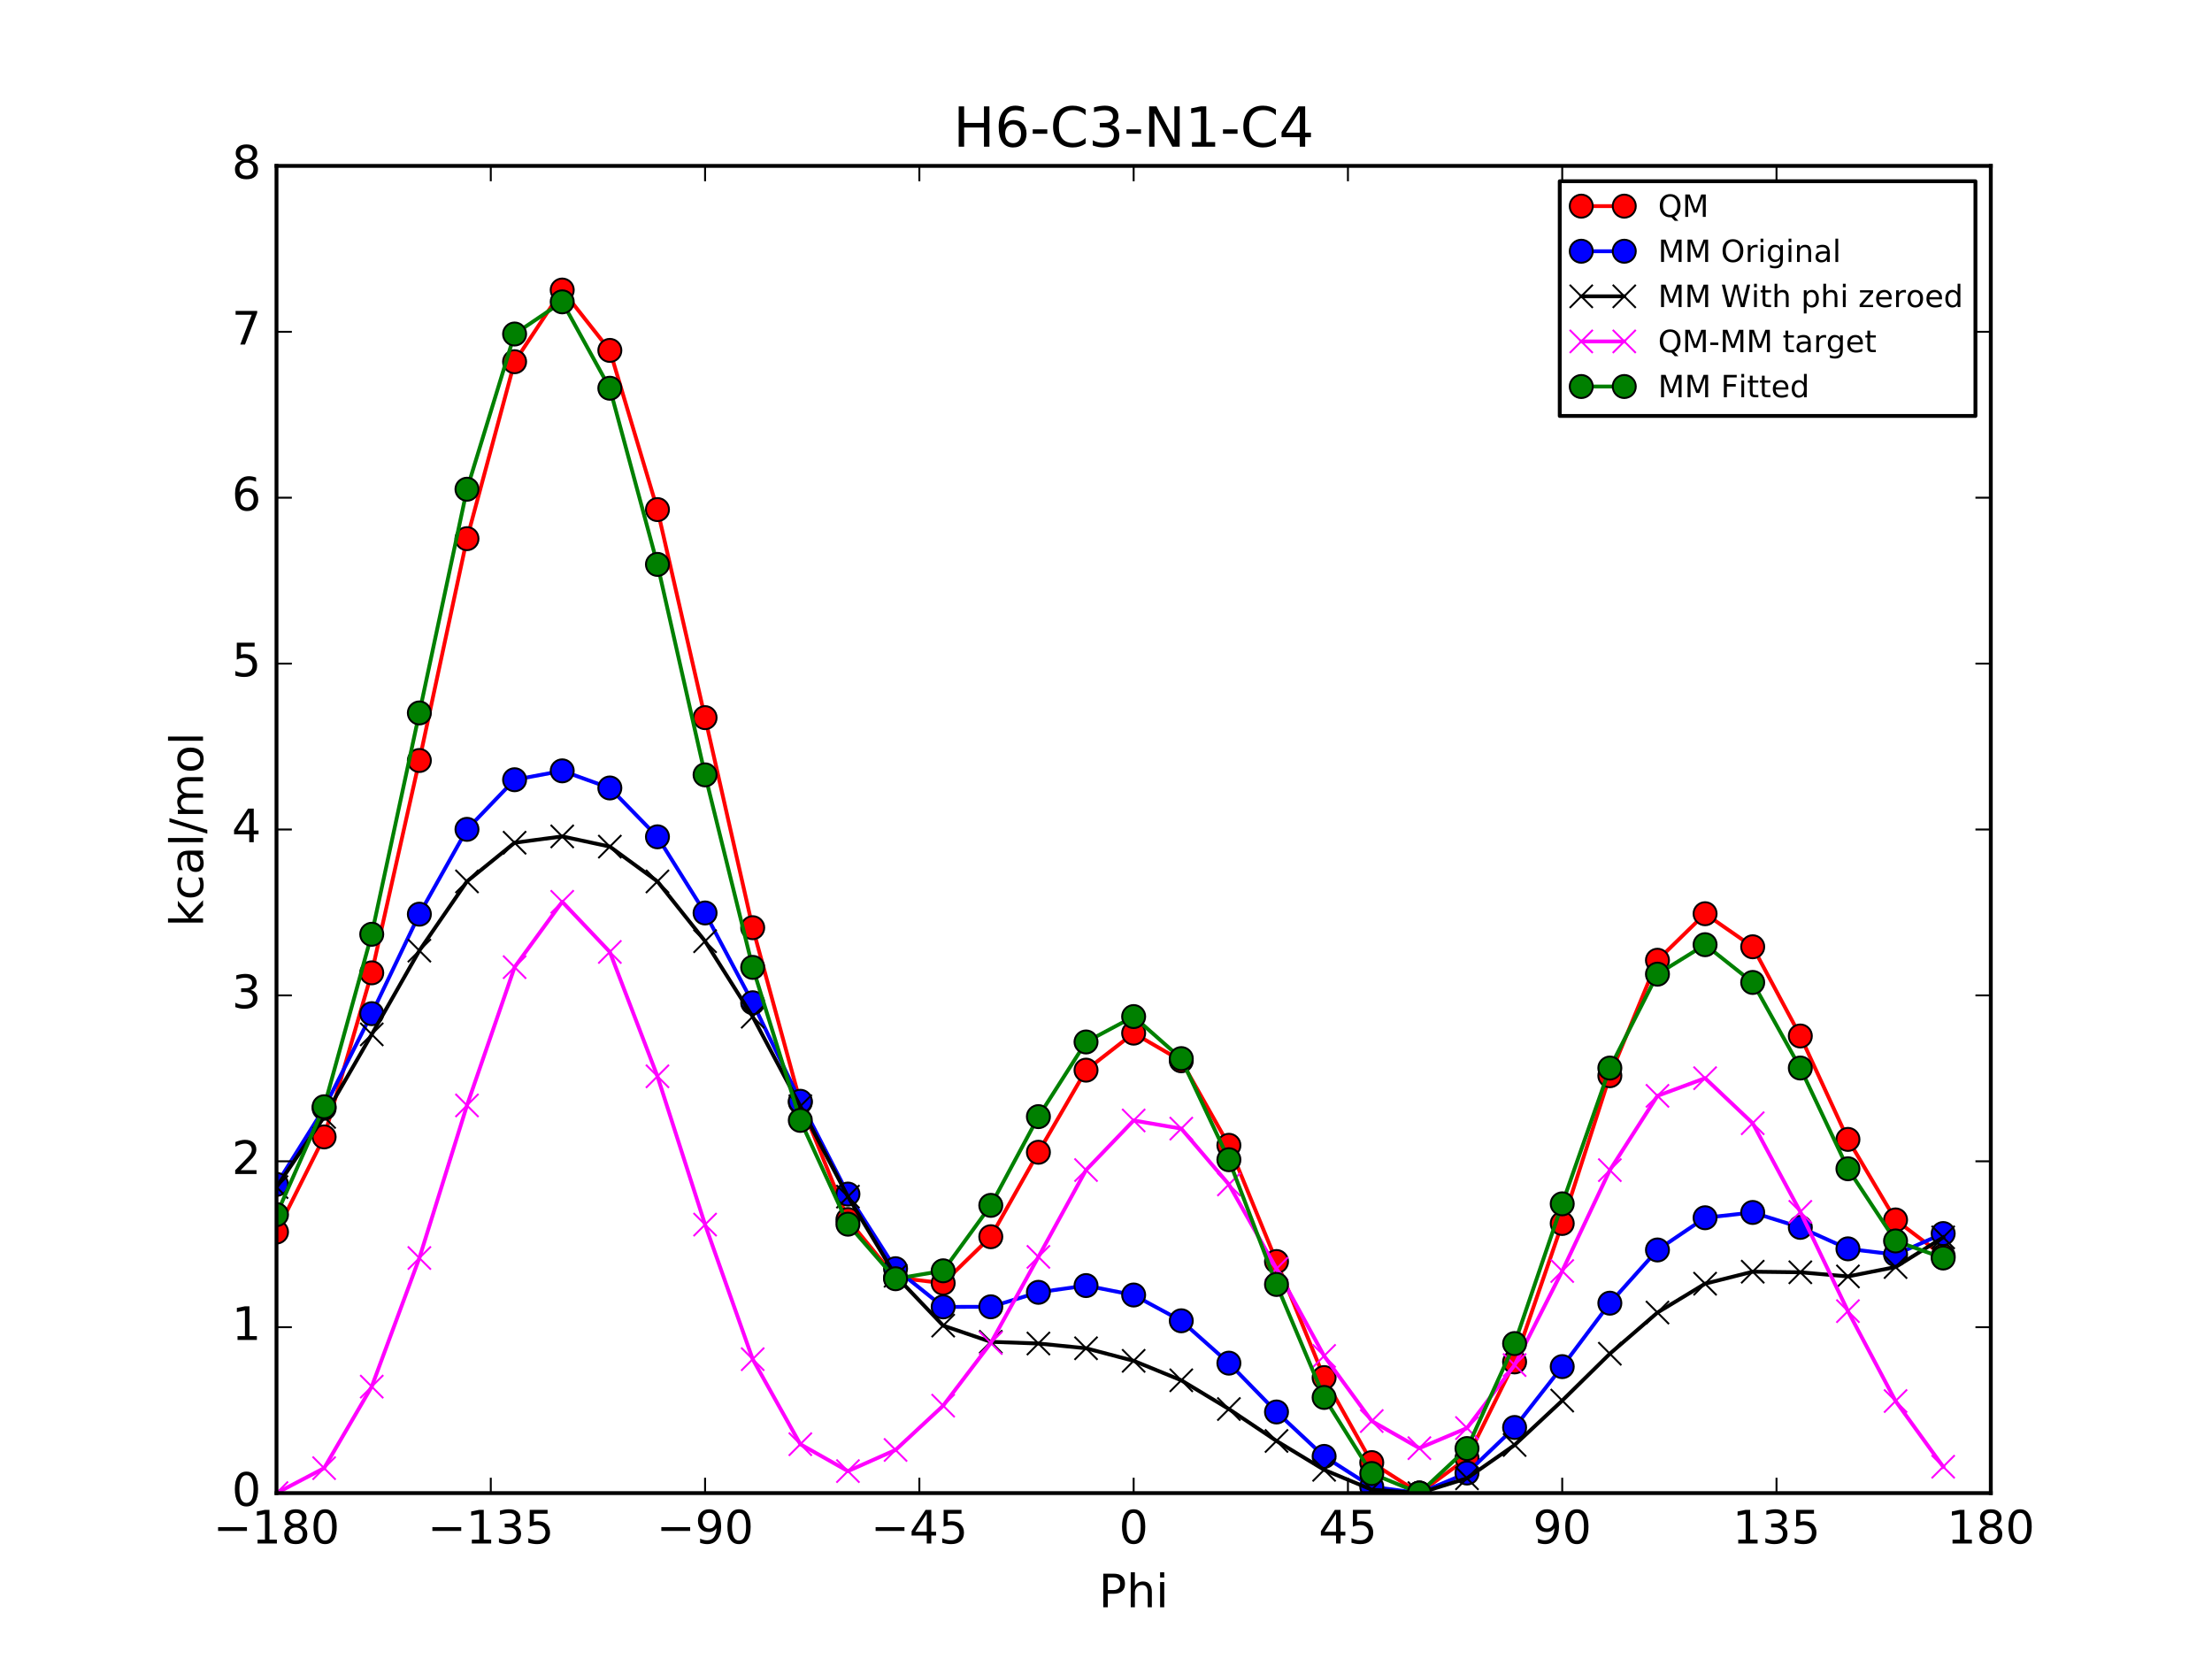 <?xml version="1.0" encoding="utf-8" standalone="no"?>
<!DOCTYPE svg PUBLIC "-//W3C//DTD SVG 1.1//EN"
  "http://www.w3.org/Graphics/SVG/1.1/DTD/svg11.dtd">
<!-- Created with matplotlib (http://matplotlib.org/) -->
<svg height="432pt" version="1.1" viewBox="0 0 576 432" width="576pt" xmlns="http://www.w3.org/2000/svg" xmlns:xlink="http://www.w3.org/1999/xlink">
 <defs>
  <style type="text/css">
*{stroke-linecap:butt;stroke-linejoin:round;stroke-miterlimit:100000;}
  </style>
 </defs>
 <g id="figure_1">
  <g id="patch_1">
   <path d="M 0 432 
L 576 432 
L 576 0 
L 0 0 
z
" style="fill:#ffffff;"/>
  </g>
  <g id="axes_1">
   <g id="patch_2">
    <path d="M 72 388.8 
L 518.4 388.8 
L 518.4 43.2 
L 72 43.2 
z
" style="fill:#ffffff;"/>
   </g>
   <g id="line2d_1">
    <path clip-path="url(#pa7ae4a9e76)" d="M 72 320.818 
L 84.4 296.052 
L 96.8 253.324 
L 109.2 198.032 
L 121.6 140.266 
L 134 94.194 
L 146.4 75.528 
L 158.8 91.244 
L 171.2 132.696 
L 183.6 186.873 
L 196 241.571 
L 208.4 287.026 
L 220.8 317.574 
L 233.2 332.673 
L 245.6 334.121 
L 258 322.039 
L 270.4 300.044 
L 282.8 278.667 
L 295.199 269.028 
L 307.6 276.224 
L 320 298.234 
L 332.4 328.502 
L 344.8 358.72 
L 357.2 380.858 
L 369.6 388.8 
L 382 379.711 
L 394.4 354.639 
L 406.8 318.589 
L 419.2 280.115 
L 431.6 250.048 
L 444 237.933 
L 456.4 246.541 
L 468.8 269.769 
L 481.2 296.7 
L 493.6 317.666 
L 506 327.045 
" style="fill:none;stroke:#ff0000;stroke-linecap:square;"/>
    <defs>
     <path d="M 0 3 
C 0.796 3 1.559 2.684 2.121 2.121 
C 2.684 1.559 3 0.796 3 0 
C 3 -0.796 2.684 -1.559 2.121 -2.121 
C 1.559 -2.684 0.796 -3 0 -3 
C -0.796 -3 -1.559 -2.684 -2.121 -2.121 
C -2.684 -1.559 -3 -0.796 -3 0 
C -3 0.796 -2.684 1.559 -2.121 2.121 
C -1.559 2.684 -0.796 3 0 3 
z
" id="m71ee272c70" style="stroke:#000000;stroke-width:0.5;"/>
    </defs>
    <g clip-path="url(#pa7ae4a9e76)">
     <use style="fill:#ff0000;stroke:#000000;stroke-width:0.5;" x="72" xlink:href="#m71ee272c70" y="320.818"/>
     <use style="fill:#ff0000;stroke:#000000;stroke-width:0.5;" x="84.4" xlink:href="#m71ee272c70" y="296.052"/>
     <use style="fill:#ff0000;stroke:#000000;stroke-width:0.5;" x="96.8" xlink:href="#m71ee272c70" y="253.324"/>
     <use style="fill:#ff0000;stroke:#000000;stroke-width:0.5;" x="109.2" xlink:href="#m71ee272c70" y="198.032"/>
     <use style="fill:#ff0000;stroke:#000000;stroke-width:0.5;" x="121.6" xlink:href="#m71ee272c70" y="140.266"/>
     <use style="fill:#ff0000;stroke:#000000;stroke-width:0.5;" x="134" xlink:href="#m71ee272c70" y="94.194"/>
     <use style="fill:#ff0000;stroke:#000000;stroke-width:0.5;" x="146.4" xlink:href="#m71ee272c70" y="75.528"/>
     <use style="fill:#ff0000;stroke:#000000;stroke-width:0.5;" x="158.8" xlink:href="#m71ee272c70" y="91.244"/>
     <use style="fill:#ff0000;stroke:#000000;stroke-width:0.5;" x="171.2" xlink:href="#m71ee272c70" y="132.696"/>
     <use style="fill:#ff0000;stroke:#000000;stroke-width:0.5;" x="183.6" xlink:href="#m71ee272c70" y="186.873"/>
     <use style="fill:#ff0000;stroke:#000000;stroke-width:0.5;" x="196" xlink:href="#m71ee272c70" y="241.571"/>
     <use style="fill:#ff0000;stroke:#000000;stroke-width:0.5;" x="208.4" xlink:href="#m71ee272c70" y="287.026"/>
     <use style="fill:#ff0000;stroke:#000000;stroke-width:0.5;" x="220.8" xlink:href="#m71ee272c70" y="317.574"/>
     <use style="fill:#ff0000;stroke:#000000;stroke-width:0.5;" x="233.2" xlink:href="#m71ee272c70" y="332.673"/>
     <use style="fill:#ff0000;stroke:#000000;stroke-width:0.5;" x="245.6" xlink:href="#m71ee272c70" y="334.121"/>
     <use style="fill:#ff0000;stroke:#000000;stroke-width:0.5;" x="258" xlink:href="#m71ee272c70" y="322.039"/>
     <use style="fill:#ff0000;stroke:#000000;stroke-width:0.5;" x="270.4" xlink:href="#m71ee272c70" y="300.044"/>
     <use style="fill:#ff0000;stroke:#000000;stroke-width:0.5;" x="282.8" xlink:href="#m71ee272c70" y="278.667"/>
     <use style="fill:#ff0000;stroke:#000000;stroke-width:0.5;" x="295.199" xlink:href="#m71ee272c70" y="269.028"/>
     <use style="fill:#ff0000;stroke:#000000;stroke-width:0.5;" x="307.6" xlink:href="#m71ee272c70" y="276.224"/>
     <use style="fill:#ff0000;stroke:#000000;stroke-width:0.5;" x="320" xlink:href="#m71ee272c70" y="298.234"/>
     <use style="fill:#ff0000;stroke:#000000;stroke-width:0.5;" x="332.4" xlink:href="#m71ee272c70" y="328.502"/>
     <use style="fill:#ff0000;stroke:#000000;stroke-width:0.5;" x="344.8" xlink:href="#m71ee272c70" y="358.72"/>
     <use style="fill:#ff0000;stroke:#000000;stroke-width:0.5;" x="357.2" xlink:href="#m71ee272c70" y="380.858"/>
     <use style="fill:#ff0000;stroke:#000000;stroke-width:0.5;" x="369.6" xlink:href="#m71ee272c70" y="388.8"/>
     <use style="fill:#ff0000;stroke:#000000;stroke-width:0.5;" x="382" xlink:href="#m71ee272c70" y="379.711"/>
     <use style="fill:#ff0000;stroke:#000000;stroke-width:0.5;" x="394.4" xlink:href="#m71ee272c70" y="354.639"/>
     <use style="fill:#ff0000;stroke:#000000;stroke-width:0.5;" x="406.8" xlink:href="#m71ee272c70" y="318.589"/>
     <use style="fill:#ff0000;stroke:#000000;stroke-width:0.5;" x="419.2" xlink:href="#m71ee272c70" y="280.115"/>
     <use style="fill:#ff0000;stroke:#000000;stroke-width:0.5;" x="431.6" xlink:href="#m71ee272c70" y="250.048"/>
     <use style="fill:#ff0000;stroke:#000000;stroke-width:0.5;" x="444" xlink:href="#m71ee272c70" y="237.933"/>
     <use style="fill:#ff0000;stroke:#000000;stroke-width:0.5;" x="456.4" xlink:href="#m71ee272c70" y="246.541"/>
     <use style="fill:#ff0000;stroke:#000000;stroke-width:0.5;" x="468.8" xlink:href="#m71ee272c70" y="269.769"/>
     <use style="fill:#ff0000;stroke:#000000;stroke-width:0.5;" x="481.2" xlink:href="#m71ee272c70" y="296.7"/>
     <use style="fill:#ff0000;stroke:#000000;stroke-width:0.5;" x="493.6" xlink:href="#m71ee272c70" y="317.666"/>
     <use style="fill:#ff0000;stroke:#000000;stroke-width:0.5;" x="506" xlink:href="#m71ee272c70" y="327.045"/>
    </g>
   </g>
   <g id="line2d_2">
    <path clip-path="url(#pa7ae4a9e76)" d="M 72 308.414 
L 84.4 288.596 
L 96.8 263.957 
L 109.2 238.051 
L 121.6 215.961 
L 134 203.042 
L 146.4 200.73 
L 158.8 205.188 
L 171.2 217.906 
L 183.6 237.736 
L 196 261.113 
L 208.4 286.77 
L 220.8 310.935 
L 233.2 330.368 
L 245.6 340.31 
L 258 340.288 
L 270.4 336.515 
L 282.8 334.762 
L 295.199 337.218 
L 307.6 343.931 
L 320 354.962 
L 332.4 367.673 
L 344.8 379.244 
L 357.2 387.149 
L 369.6 388.8 
L 382 383.576 
L 394.4 371.714 
L 406.8 355.866 
L 419.2 339.344 
L 431.6 325.49 
L 444 317.103 
L 456.4 315.722 
L 468.8 319.605 
L 481.2 325.196 
L 493.6 326.686 
L 506 321.211 
" style="fill:none;stroke:#0000ff;stroke-linecap:square;"/>
    <defs>
     <path d="M 0 3 
C 0.796 3 1.559 2.684 2.121 2.121 
C 2.684 1.559 3 0.796 3 0 
C 3 -0.796 2.684 -1.559 2.121 -2.121 
C 1.559 -2.684 0.796 -3 0 -3 
C -0.796 -3 -1.559 -2.684 -2.121 -2.121 
C -2.684 -1.559 -3 -0.796 -3 0 
C -3 0.796 -2.684 1.559 -2.121 2.121 
C -1.559 2.684 -0.796 3 0 3 
z
" id="m28bd751a4b" style="stroke:#000000;stroke-width:0.5;"/>
    </defs>
    <g clip-path="url(#pa7ae4a9e76)">
     <use style="fill:#0000ff;stroke:#000000;stroke-width:0.5;" x="72" xlink:href="#m28bd751a4b" y="308.414"/>
     <use style="fill:#0000ff;stroke:#000000;stroke-width:0.5;" x="84.4" xlink:href="#m28bd751a4b" y="288.596"/>
     <use style="fill:#0000ff;stroke:#000000;stroke-width:0.5;" x="96.8" xlink:href="#m28bd751a4b" y="263.957"/>
     <use style="fill:#0000ff;stroke:#000000;stroke-width:0.5;" x="109.2" xlink:href="#m28bd751a4b" y="238.051"/>
     <use style="fill:#0000ff;stroke:#000000;stroke-width:0.5;" x="121.6" xlink:href="#m28bd751a4b" y="215.961"/>
     <use style="fill:#0000ff;stroke:#000000;stroke-width:0.5;" x="134" xlink:href="#m28bd751a4b" y="203.042"/>
     <use style="fill:#0000ff;stroke:#000000;stroke-width:0.5;" x="146.4" xlink:href="#m28bd751a4b" y="200.73"/>
     <use style="fill:#0000ff;stroke:#000000;stroke-width:0.5;" x="158.8" xlink:href="#m28bd751a4b" y="205.188"/>
     <use style="fill:#0000ff;stroke:#000000;stroke-width:0.5;" x="171.2" xlink:href="#m28bd751a4b" y="217.906"/>
     <use style="fill:#0000ff;stroke:#000000;stroke-width:0.5;" x="183.6" xlink:href="#m28bd751a4b" y="237.736"/>
     <use style="fill:#0000ff;stroke:#000000;stroke-width:0.5;" x="196" xlink:href="#m28bd751a4b" y="261.113"/>
     <use style="fill:#0000ff;stroke:#000000;stroke-width:0.5;" x="208.4" xlink:href="#m28bd751a4b" y="286.77"/>
     <use style="fill:#0000ff;stroke:#000000;stroke-width:0.5;" x="220.8" xlink:href="#m28bd751a4b" y="310.935"/>
     <use style="fill:#0000ff;stroke:#000000;stroke-width:0.5;" x="233.2" xlink:href="#m28bd751a4b" y="330.368"/>
     <use style="fill:#0000ff;stroke:#000000;stroke-width:0.5;" x="245.6" xlink:href="#m28bd751a4b" y="340.31"/>
     <use style="fill:#0000ff;stroke:#000000;stroke-width:0.5;" x="258" xlink:href="#m28bd751a4b" y="340.288"/>
     <use style="fill:#0000ff;stroke:#000000;stroke-width:0.5;" x="270.4" xlink:href="#m28bd751a4b" y="336.515"/>
     <use style="fill:#0000ff;stroke:#000000;stroke-width:0.5;" x="282.8" xlink:href="#m28bd751a4b" y="334.762"/>
     <use style="fill:#0000ff;stroke:#000000;stroke-width:0.5;" x="295.199" xlink:href="#m28bd751a4b" y="337.218"/>
     <use style="fill:#0000ff;stroke:#000000;stroke-width:0.5;" x="307.6" xlink:href="#m28bd751a4b" y="343.931"/>
     <use style="fill:#0000ff;stroke:#000000;stroke-width:0.5;" x="320" xlink:href="#m28bd751a4b" y="354.962"/>
     <use style="fill:#0000ff;stroke:#000000;stroke-width:0.5;" x="332.4" xlink:href="#m28bd751a4b" y="367.673"/>
     <use style="fill:#0000ff;stroke:#000000;stroke-width:0.5;" x="344.8" xlink:href="#m28bd751a4b" y="379.244"/>
     <use style="fill:#0000ff;stroke:#000000;stroke-width:0.5;" x="357.2" xlink:href="#m28bd751a4b" y="387.149"/>
     <use style="fill:#0000ff;stroke:#000000;stroke-width:0.5;" x="369.6" xlink:href="#m28bd751a4b" y="388.8"/>
     <use style="fill:#0000ff;stroke:#000000;stroke-width:0.5;" x="382" xlink:href="#m28bd751a4b" y="383.576"/>
     <use style="fill:#0000ff;stroke:#000000;stroke-width:0.5;" x="394.4" xlink:href="#m28bd751a4b" y="371.714"/>
     <use style="fill:#0000ff;stroke:#000000;stroke-width:0.5;" x="406.8" xlink:href="#m28bd751a4b" y="355.866"/>
     <use style="fill:#0000ff;stroke:#000000;stroke-width:0.5;" x="419.2" xlink:href="#m28bd751a4b" y="339.344"/>
     <use style="fill:#0000ff;stroke:#000000;stroke-width:0.5;" x="431.6" xlink:href="#m28bd751a4b" y="325.49"/>
     <use style="fill:#0000ff;stroke:#000000;stroke-width:0.5;" x="444" xlink:href="#m28bd751a4b" y="317.103"/>
     <use style="fill:#0000ff;stroke:#000000;stroke-width:0.5;" x="456.4" xlink:href="#m28bd751a4b" y="315.722"/>
     <use style="fill:#0000ff;stroke:#000000;stroke-width:0.5;" x="468.8" xlink:href="#m28bd751a4b" y="319.605"/>
     <use style="fill:#0000ff;stroke:#000000;stroke-width:0.5;" x="481.2" xlink:href="#m28bd751a4b" y="325.196"/>
     <use style="fill:#0000ff;stroke:#000000;stroke-width:0.5;" x="493.6" xlink:href="#m28bd751a4b" y="326.686"/>
     <use style="fill:#0000ff;stroke:#000000;stroke-width:0.5;" x="506" xlink:href="#m28bd751a4b" y="321.211"/>
    </g>
   </g>
   <g id="line2d_3">
    <path clip-path="url(#pa7ae4a9e76)" d="M 72 309.115 
L 84.4 290.848 
L 96.8 269.348 
L 109.2 247.543 
L 121.6 229.515 
L 134 219.443 
L 146.4 217.797 
L 158.8 220.456 
L 171.2 229.524 
L 183.6 245.087 
L 196 264.739 
L 208.4 288.055 
L 220.8 311.599 
L 233.2 332.207 
L 245.6 345.186 
L 258 349.406 
L 270.4 349.849 
L 282.8 351.088 
L 295.199 354.356 
L 307.6 359.429 
L 320 366.91 
L 332.4 375.221 
L 344.8 382.736 
L 357.2 387.914 
L 369.6 388.8 
L 382 384.945 
L 394.4 376.276 
L 406.8 364.712 
L 419.2 352.51 
L 431.6 341.788 
L 444 334.272 
L 456.4 331.146 
L 468.8 331.301 
L 481.2 332.38 
L 493.6 329.936 
L 506 322.209 
" style="fill:none;stroke:#000000;stroke-linecap:square;"/>
    <defs>
     <path d="M -3 3 
L 3 -3 
M -3 -3 
L 3 3 
" id="m7775fcbd08" style="stroke:#000000;stroke-width:0.5;"/>
    </defs>
    <g clip-path="url(#pa7ae4a9e76)">
     <use style="stroke:#000000;stroke-width:0.5;" x="72" xlink:href="#m7775fcbd08" y="309.115"/>
     <use style="stroke:#000000;stroke-width:0.5;" x="84.4" xlink:href="#m7775fcbd08" y="290.848"/>
     <use style="stroke:#000000;stroke-width:0.5;" x="96.8" xlink:href="#m7775fcbd08" y="269.348"/>
     <use style="stroke:#000000;stroke-width:0.5;" x="109.2" xlink:href="#m7775fcbd08" y="247.543"/>
     <use style="stroke:#000000;stroke-width:0.5;" x="121.6" xlink:href="#m7775fcbd08" y="229.515"/>
     <use style="stroke:#000000;stroke-width:0.5;" x="134" xlink:href="#m7775fcbd08" y="219.443"/>
     <use style="stroke:#000000;stroke-width:0.5;" x="146.4" xlink:href="#m7775fcbd08" y="217.797"/>
     <use style="stroke:#000000;stroke-width:0.5;" x="158.8" xlink:href="#m7775fcbd08" y="220.456"/>
     <use style="stroke:#000000;stroke-width:0.5;" x="171.2" xlink:href="#m7775fcbd08" y="229.524"/>
     <use style="stroke:#000000;stroke-width:0.5;" x="183.6" xlink:href="#m7775fcbd08" y="245.087"/>
     <use style="stroke:#000000;stroke-width:0.5;" x="196" xlink:href="#m7775fcbd08" y="264.739"/>
     <use style="stroke:#000000;stroke-width:0.5;" x="208.4" xlink:href="#m7775fcbd08" y="288.055"/>
     <use style="stroke:#000000;stroke-width:0.5;" x="220.8" xlink:href="#m7775fcbd08" y="311.599"/>
     <use style="stroke:#000000;stroke-width:0.5;" x="233.2" xlink:href="#m7775fcbd08" y="332.207"/>
     <use style="stroke:#000000;stroke-width:0.5;" x="245.6" xlink:href="#m7775fcbd08" y="345.186"/>
     <use style="stroke:#000000;stroke-width:0.5;" x="258" xlink:href="#m7775fcbd08" y="349.406"/>
     <use style="stroke:#000000;stroke-width:0.5;" x="270.4" xlink:href="#m7775fcbd08" y="349.849"/>
     <use style="stroke:#000000;stroke-width:0.5;" x="282.8" xlink:href="#m7775fcbd08" y="351.088"/>
     <use style="stroke:#000000;stroke-width:0.5;" x="295.199" xlink:href="#m7775fcbd08" y="354.356"/>
     <use style="stroke:#000000;stroke-width:0.5;" x="307.6" xlink:href="#m7775fcbd08" y="359.429"/>
     <use style="stroke:#000000;stroke-width:0.5;" x="320" xlink:href="#m7775fcbd08" y="366.91"/>
     <use style="stroke:#000000;stroke-width:0.5;" x="332.4" xlink:href="#m7775fcbd08" y="375.221"/>
     <use style="stroke:#000000;stroke-width:0.5;" x="344.8" xlink:href="#m7775fcbd08" y="382.736"/>
     <use style="stroke:#000000;stroke-width:0.5;" x="357.2" xlink:href="#m7775fcbd08" y="387.914"/>
     <use style="stroke:#000000;stroke-width:0.5;" x="369.6" xlink:href="#m7775fcbd08" y="388.8"/>
     <use style="stroke:#000000;stroke-width:0.5;" x="382" xlink:href="#m7775fcbd08" y="384.945"/>
     <use style="stroke:#000000;stroke-width:0.5;" x="394.4" xlink:href="#m7775fcbd08" y="376.276"/>
     <use style="stroke:#000000;stroke-width:0.5;" x="406.8" xlink:href="#m7775fcbd08" y="364.712"/>
     <use style="stroke:#000000;stroke-width:0.5;" x="419.2" xlink:href="#m7775fcbd08" y="352.51"/>
     <use style="stroke:#000000;stroke-width:0.5;" x="431.6" xlink:href="#m7775fcbd08" y="341.788"/>
     <use style="stroke:#000000;stroke-width:0.5;" x="444" xlink:href="#m7775fcbd08" y="334.272"/>
     <use style="stroke:#000000;stroke-width:0.5;" x="456.4" xlink:href="#m7775fcbd08" y="331.146"/>
     <use style="stroke:#000000;stroke-width:0.5;" x="468.8" xlink:href="#m7775fcbd08" y="331.301"/>
     <use style="stroke:#000000;stroke-width:0.5;" x="481.2" xlink:href="#m7775fcbd08" y="332.38"/>
     <use style="stroke:#000000;stroke-width:0.5;" x="493.6" xlink:href="#m7775fcbd08" y="329.936"/>
     <use style="stroke:#000000;stroke-width:0.5;" x="506" xlink:href="#m7775fcbd08" y="322.209"/>
    </g>
   </g>
   <g id="line2d_4">
    <path clip-path="url(#pa7ae4a9e76)" d="M 72 388.8 
L 84.4 382.301 
L 96.8 361.073 
L 109.2 327.587 
L 121.6 287.848 
L 134 251.848 
L 146.4 234.828 
L 158.8 247.885 
L 171.2 280.269 
L 183.6 318.883 
L 196 353.93 
L 208.4 376.068 
L 220.8 383.073 
L 233.2 377.563 
L 245.6 366.032 
L 258 349.73 
L 270.4 327.292 
L 282.8 304.676 
L 295.199 291.769 
L 307.6 293.893 
L 320 308.422 
L 332.4 330.378 
L 344.8 353.082 
L 357.2 370.041 
L 369.6 377.097 
L 382 371.863 
L 394.4 355.46 
L 406.8 330.975 
L 419.2 304.702 
L 431.6 285.357 
L 444 280.758 
L 456.4 292.492 
L 468.8 315.565 
L 481.2 341.417 
L 493.6 364.827 
L 506 381.934 
" style="fill:none;stroke:#ff00ff;stroke-linecap:square;"/>
    <defs>
     <path d="M -3 3 
L 3 -3 
M -3 -3 
L 3 3 
" id="mca71fe4bec" style="stroke:#ff00ff;stroke-width:0.5;"/>
    </defs>
    <g clip-path="url(#pa7ae4a9e76)">
     <use style="fill:#ff00ff;stroke:#ff00ff;stroke-width:0.5;" x="72" xlink:href="#mca71fe4bec" y="388.8"/>
     <use style="fill:#ff00ff;stroke:#ff00ff;stroke-width:0.5;" x="84.4" xlink:href="#mca71fe4bec" y="382.301"/>
     <use style="fill:#ff00ff;stroke:#ff00ff;stroke-width:0.5;" x="96.8" xlink:href="#mca71fe4bec" y="361.073"/>
     <use style="fill:#ff00ff;stroke:#ff00ff;stroke-width:0.5;" x="109.2" xlink:href="#mca71fe4bec" y="327.587"/>
     <use style="fill:#ff00ff;stroke:#ff00ff;stroke-width:0.5;" x="121.6" xlink:href="#mca71fe4bec" y="287.848"/>
     <use style="fill:#ff00ff;stroke:#ff00ff;stroke-width:0.5;" x="134" xlink:href="#mca71fe4bec" y="251.848"/>
     <use style="fill:#ff00ff;stroke:#ff00ff;stroke-width:0.5;" x="146.4" xlink:href="#mca71fe4bec" y="234.828"/>
     <use style="fill:#ff00ff;stroke:#ff00ff;stroke-width:0.5;" x="158.8" xlink:href="#mca71fe4bec" y="247.885"/>
     <use style="fill:#ff00ff;stroke:#ff00ff;stroke-width:0.5;" x="171.2" xlink:href="#mca71fe4bec" y="280.269"/>
     <use style="fill:#ff00ff;stroke:#ff00ff;stroke-width:0.5;" x="183.6" xlink:href="#mca71fe4bec" y="318.883"/>
     <use style="fill:#ff00ff;stroke:#ff00ff;stroke-width:0.5;" x="196" xlink:href="#mca71fe4bec" y="353.93"/>
     <use style="fill:#ff00ff;stroke:#ff00ff;stroke-width:0.5;" x="208.4" xlink:href="#mca71fe4bec" y="376.068"/>
     <use style="fill:#ff00ff;stroke:#ff00ff;stroke-width:0.5;" x="220.8" xlink:href="#mca71fe4bec" y="383.073"/>
     <use style="fill:#ff00ff;stroke:#ff00ff;stroke-width:0.5;" x="233.2" xlink:href="#mca71fe4bec" y="377.563"/>
     <use style="fill:#ff00ff;stroke:#ff00ff;stroke-width:0.5;" x="245.6" xlink:href="#mca71fe4bec" y="366.032"/>
     <use style="fill:#ff00ff;stroke:#ff00ff;stroke-width:0.5;" x="258" xlink:href="#mca71fe4bec" y="349.73"/>
     <use style="fill:#ff00ff;stroke:#ff00ff;stroke-width:0.5;" x="270.4" xlink:href="#mca71fe4bec" y="327.292"/>
     <use style="fill:#ff00ff;stroke:#ff00ff;stroke-width:0.5;" x="282.8" xlink:href="#mca71fe4bec" y="304.676"/>
     <use style="fill:#ff00ff;stroke:#ff00ff;stroke-width:0.5;" x="295.199" xlink:href="#mca71fe4bec" y="291.769"/>
     <use style="fill:#ff00ff;stroke:#ff00ff;stroke-width:0.5;" x="307.6" xlink:href="#mca71fe4bec" y="293.893"/>
     <use style="fill:#ff00ff;stroke:#ff00ff;stroke-width:0.5;" x="320" xlink:href="#mca71fe4bec" y="308.422"/>
     <use style="fill:#ff00ff;stroke:#ff00ff;stroke-width:0.5;" x="332.4" xlink:href="#mca71fe4bec" y="330.378"/>
     <use style="fill:#ff00ff;stroke:#ff00ff;stroke-width:0.5;" x="344.8" xlink:href="#mca71fe4bec" y="353.082"/>
     <use style="fill:#ff00ff;stroke:#ff00ff;stroke-width:0.5;" x="357.2" xlink:href="#mca71fe4bec" y="370.041"/>
     <use style="fill:#ff00ff;stroke:#ff00ff;stroke-width:0.5;" x="369.6" xlink:href="#mca71fe4bec" y="377.097"/>
     <use style="fill:#ff00ff;stroke:#ff00ff;stroke-width:0.5;" x="382" xlink:href="#mca71fe4bec" y="371.863"/>
     <use style="fill:#ff00ff;stroke:#ff00ff;stroke-width:0.5;" x="394.4" xlink:href="#mca71fe4bec" y="355.46"/>
     <use style="fill:#ff00ff;stroke:#ff00ff;stroke-width:0.5;" x="406.8" xlink:href="#mca71fe4bec" y="330.975"/>
     <use style="fill:#ff00ff;stroke:#ff00ff;stroke-width:0.5;" x="419.2" xlink:href="#mca71fe4bec" y="304.702"/>
     <use style="fill:#ff00ff;stroke:#ff00ff;stroke-width:0.5;" x="431.6" xlink:href="#mca71fe4bec" y="285.357"/>
     <use style="fill:#ff00ff;stroke:#ff00ff;stroke-width:0.5;" x="444" xlink:href="#mca71fe4bec" y="280.758"/>
     <use style="fill:#ff00ff;stroke:#ff00ff;stroke-width:0.5;" x="456.4" xlink:href="#mca71fe4bec" y="292.492"/>
     <use style="fill:#ff00ff;stroke:#ff00ff;stroke-width:0.5;" x="468.8" xlink:href="#mca71fe4bec" y="315.565"/>
     <use style="fill:#ff00ff;stroke:#ff00ff;stroke-width:0.5;" x="481.2" xlink:href="#mca71fe4bec" y="341.417"/>
     <use style="fill:#ff00ff;stroke:#ff00ff;stroke-width:0.5;" x="493.6" xlink:href="#mca71fe4bec" y="364.827"/>
     <use style="fill:#ff00ff;stroke:#ff00ff;stroke-width:0.5;" x="506" xlink:href="#mca71fe4bec" y="381.934"/>
    </g>
   </g>
   <g id="line2d_5">
    <path clip-path="url(#pa7ae4a9e76)" d="M 72 316.277 
L 84.4 288.196 
L 96.8 243.282 
L 109.2 185.647 
L 121.6 127.394 
L 134 86.978 
L 146.4 78.602 
L 158.8 101.097 
L 171.2 146.97 
L 183.6 201.774 
L 196 251.905 
L 208.4 291.747 
L 220.8 318.774 
L 233.2 332.982 
L 245.6 330.914 
L 258 313.874 
L 270.4 290.768 
L 282.8 271.326 
L 295.199 264.713 
L 307.6 275.66 
L 320 301.987 
L 332.4 334.471 
L 344.8 363.89 
L 357.2 383.701 
L 369.6 388.8 
L 382 377.198 
L 394.4 349.86 
L 406.8 313.475 
L 419.2 278.119 
L 431.6 253.671 
L 444 245.997 
L 456.4 255.827 
L 468.8 278.111 
L 481.2 304.345 
L 493.6 323.139 
L 506 327.584 
" style="fill:none;stroke:#008000;stroke-linecap:square;"/>
    <defs>
     <path d="M 0 3 
C 0.796 3 1.559 2.684 2.121 2.121 
C 2.684 1.559 3 0.796 3 0 
C 3 -0.796 2.684 -1.559 2.121 -2.121 
C 1.559 -2.684 0.796 -3 0 -3 
C -0.796 -3 -1.559 -2.684 -2.121 -2.121 
C -2.684 -1.559 -3 -0.796 -3 0 
C -3 0.796 -2.684 1.559 -2.121 2.121 
C -1.559 2.684 -0.796 3 0 3 
z
" id="mb49e180990" style="stroke:#000000;stroke-width:0.5;"/>
    </defs>
    <g clip-path="url(#pa7ae4a9e76)">
     <use style="fill:#008000;stroke:#000000;stroke-width:0.5;" x="72" xlink:href="#mb49e180990" y="316.277"/>
     <use style="fill:#008000;stroke:#000000;stroke-width:0.5;" x="84.4" xlink:href="#mb49e180990" y="288.196"/>
     <use style="fill:#008000;stroke:#000000;stroke-width:0.5;" x="96.8" xlink:href="#mb49e180990" y="243.282"/>
     <use style="fill:#008000;stroke:#000000;stroke-width:0.5;" x="109.2" xlink:href="#mb49e180990" y="185.647"/>
     <use style="fill:#008000;stroke:#000000;stroke-width:0.5;" x="121.6" xlink:href="#mb49e180990" y="127.394"/>
     <use style="fill:#008000;stroke:#000000;stroke-width:0.5;" x="134" xlink:href="#mb49e180990" y="86.978"/>
     <use style="fill:#008000;stroke:#000000;stroke-width:0.5;" x="146.4" xlink:href="#mb49e180990" y="78.602"/>
     <use style="fill:#008000;stroke:#000000;stroke-width:0.5;" x="158.8" xlink:href="#mb49e180990" y="101.097"/>
     <use style="fill:#008000;stroke:#000000;stroke-width:0.5;" x="171.2" xlink:href="#mb49e180990" y="146.97"/>
     <use style="fill:#008000;stroke:#000000;stroke-width:0.5;" x="183.6" xlink:href="#mb49e180990" y="201.774"/>
     <use style="fill:#008000;stroke:#000000;stroke-width:0.5;" x="196" xlink:href="#mb49e180990" y="251.905"/>
     <use style="fill:#008000;stroke:#000000;stroke-width:0.5;" x="208.4" xlink:href="#mb49e180990" y="291.747"/>
     <use style="fill:#008000;stroke:#000000;stroke-width:0.5;" x="220.8" xlink:href="#mb49e180990" y="318.774"/>
     <use style="fill:#008000;stroke:#000000;stroke-width:0.5;" x="233.2" xlink:href="#mb49e180990" y="332.982"/>
     <use style="fill:#008000;stroke:#000000;stroke-width:0.5;" x="245.6" xlink:href="#mb49e180990" y="330.914"/>
     <use style="fill:#008000;stroke:#000000;stroke-width:0.5;" x="258" xlink:href="#mb49e180990" y="313.874"/>
     <use style="fill:#008000;stroke:#000000;stroke-width:0.5;" x="270.4" xlink:href="#mb49e180990" y="290.768"/>
     <use style="fill:#008000;stroke:#000000;stroke-width:0.5;" x="282.8" xlink:href="#mb49e180990" y="271.326"/>
     <use style="fill:#008000;stroke:#000000;stroke-width:0.5;" x="295.199" xlink:href="#mb49e180990" y="264.713"/>
     <use style="fill:#008000;stroke:#000000;stroke-width:0.5;" x="307.6" xlink:href="#mb49e180990" y="275.66"/>
     <use style="fill:#008000;stroke:#000000;stroke-width:0.5;" x="320" xlink:href="#mb49e180990" y="301.987"/>
     <use style="fill:#008000;stroke:#000000;stroke-width:0.5;" x="332.4" xlink:href="#mb49e180990" y="334.471"/>
     <use style="fill:#008000;stroke:#000000;stroke-width:0.5;" x="344.8" xlink:href="#mb49e180990" y="363.89"/>
     <use style="fill:#008000;stroke:#000000;stroke-width:0.5;" x="357.2" xlink:href="#mb49e180990" y="383.701"/>
     <use style="fill:#008000;stroke:#000000;stroke-width:0.5;" x="369.6" xlink:href="#mb49e180990" y="388.8"/>
     <use style="fill:#008000;stroke:#000000;stroke-width:0.5;" x="382" xlink:href="#mb49e180990" y="377.198"/>
     <use style="fill:#008000;stroke:#000000;stroke-width:0.5;" x="394.4" xlink:href="#mb49e180990" y="349.86"/>
     <use style="fill:#008000;stroke:#000000;stroke-width:0.5;" x="406.8" xlink:href="#mb49e180990" y="313.475"/>
     <use style="fill:#008000;stroke:#000000;stroke-width:0.5;" x="419.2" xlink:href="#mb49e180990" y="278.119"/>
     <use style="fill:#008000;stroke:#000000;stroke-width:0.5;" x="431.6" xlink:href="#mb49e180990" y="253.671"/>
     <use style="fill:#008000;stroke:#000000;stroke-width:0.5;" x="444" xlink:href="#mb49e180990" y="245.997"/>
     <use style="fill:#008000;stroke:#000000;stroke-width:0.5;" x="456.4" xlink:href="#mb49e180990" y="255.827"/>
     <use style="fill:#008000;stroke:#000000;stroke-width:0.5;" x="468.8" xlink:href="#mb49e180990" y="278.111"/>
     <use style="fill:#008000;stroke:#000000;stroke-width:0.5;" x="481.2" xlink:href="#mb49e180990" y="304.345"/>
     <use style="fill:#008000;stroke:#000000;stroke-width:0.5;" x="493.6" xlink:href="#mb49e180990" y="323.139"/>
     <use style="fill:#008000;stroke:#000000;stroke-width:0.5;" x="506" xlink:href="#mb49e180990" y="327.584"/>
    </g>
   </g>
   <g id="patch_3">
    <path d="M 72 388.8 
L 72 43.2 
" style="fill:none;stroke:#000000;stroke-linecap:square;stroke-linejoin:miter;"/>
   </g>
   <g id="patch_4">
    <path d="M 518.4 388.8 
L 518.4 43.2 
" style="fill:none;stroke:#000000;stroke-linecap:square;stroke-linejoin:miter;"/>
   </g>
   <g id="patch_5">
    <path d="M 72 43.2 
L 518.4 43.2 
" style="fill:none;stroke:#000000;stroke-linecap:square;stroke-linejoin:miter;"/>
   </g>
   <g id="patch_6">
    <path d="M 72 388.8 
L 518.4 388.8 
" style="fill:none;stroke:#000000;stroke-linecap:square;stroke-linejoin:miter;"/>
   </g>
   <g id="matplotlib.axis_1">
    <g id="xtick_1">
     <g id="line2d_6">
      <defs>
       <path d="M 0 0 
L 0 -4 
" id="mb489c2d32b" style="stroke:#000000;stroke-width:0.5;"/>
      </defs>
      <g>
       <use style="stroke:#000000;stroke-width:0.5;" x="72.0" xlink:href="#mb489c2d32b" y="388.8"/>
      </g>
     </g>
     <g id="line2d_7">
      <defs>
       <path d="M 0 0 
L 0 4 
" id="m04c76c71db" style="stroke:#000000;stroke-width:0.5;"/>
      </defs>
      <g>
       <use style="stroke:#000000;stroke-width:0.5;" x="72.0" xlink:href="#m04c76c71db" y="43.2"/>
      </g>
     </g>
     <g id="text_1">
      <!-- −180 -->
      <defs>
       <path d="M 31.781 34.625 
Q 24.75 34.625 20.719 30.859 
Q 16.703 27.094 16.703 20.516 
Q 16.703 13.922 20.719 10.156 
Q 24.75 6.391 31.781 6.391 
Q 38.812 6.391 42.859 10.172 
Q 46.922 13.969 46.922 20.516 
Q 46.922 27.094 42.891 30.859 
Q 38.875 34.625 31.781 34.625 
M 21.922 38.812 
Q 15.578 40.375 12.031 44.719 
Q 8.5 49.078 8.5 55.328 
Q 8.5 64.062 14.719 69.141 
Q 20.953 74.219 31.781 74.219 
Q 42.672 74.219 48.875 69.141 
Q 55.078 64.062 55.078 55.328 
Q 55.078 49.078 51.531 44.719 
Q 48 40.375 41.703 38.812 
Q 48.828 37.156 52.797 32.312 
Q 56.781 27.484 56.781 20.516 
Q 56.781 9.906 50.312 4.234 
Q 43.844 -1.422 31.781 -1.422 
Q 19.734 -1.422 13.25 4.234 
Q 6.781 9.906 6.781 20.516 
Q 6.781 27.484 10.781 32.312 
Q 14.797 37.156 21.922 38.812 
M 18.312 54.391 
Q 18.312 48.734 21.844 45.562 
Q 25.391 42.391 31.781 42.391 
Q 38.141 42.391 41.719 45.562 
Q 45.312 48.734 45.312 54.391 
Q 45.312 60.062 41.719 63.234 
Q 38.141 66.406 31.781 66.406 
Q 25.391 66.406 21.844 63.234 
Q 18.312 60.062 18.312 54.391 
" id="BitstreamVeraSans-Roman-38"/>
       <path d="M 10.594 35.5 
L 73.188 35.5 
L 73.188 27.203 
L 10.594 27.203 
z
" id="BitstreamVeraSans-Roman-2212"/>
       <path d="M 12.406 8.297 
L 28.516 8.297 
L 28.516 63.922 
L 10.984 60.406 
L 10.984 69.391 
L 28.422 72.906 
L 38.281 72.906 
L 38.281 8.297 
L 54.391 8.297 
L 54.391 0 
L 12.406 0 
z
" id="BitstreamVeraSans-Roman-31"/>
       <path d="M 31.781 66.406 
Q 24.172 66.406 20.328 58.906 
Q 16.5 51.422 16.5 36.375 
Q 16.5 21.391 20.328 13.891 
Q 24.172 6.391 31.781 6.391 
Q 39.453 6.391 43.281 13.891 
Q 47.125 21.391 47.125 36.375 
Q 47.125 51.422 43.281 58.906 
Q 39.453 66.406 31.781 66.406 
M 31.781 74.219 
Q 44.047 74.219 50.516 64.516 
Q 56.984 54.828 56.984 36.375 
Q 56.984 17.969 50.516 8.266 
Q 44.047 -1.422 31.781 -1.422 
Q 19.531 -1.422 13.062 8.266 
Q 6.594 17.969 6.594 36.375 
Q 6.594 54.828 13.062 64.516 
Q 19.531 74.219 31.781 74.219 
" id="BitstreamVeraSans-Roman-30"/>
      </defs>
      <g transform="translate(55.52 401.918)scale(0.12 -0.12)">
       <use xlink:href="#BitstreamVeraSans-Roman-2212"/>
       <use x="83.789" xlink:href="#BitstreamVeraSans-Roman-31"/>
       <use x="147.412" xlink:href="#BitstreamVeraSans-Roman-38"/>
       <use x="211.035" xlink:href="#BitstreamVeraSans-Roman-30"/>
      </g>
     </g>
    </g>
    <g id="xtick_2">
     <g id="line2d_8">
      <g>
       <use style="stroke:#000000;stroke-width:0.5;" x="127.8" xlink:href="#mb489c2d32b" y="388.8"/>
      </g>
     </g>
     <g id="line2d_9">
      <g>
       <use style="stroke:#000000;stroke-width:0.5;" x="127.8" xlink:href="#m04c76c71db" y="43.2"/>
      </g>
     </g>
     <g id="text_2">
      <!-- −135 -->
      <defs>
       <path d="M 40.578 39.312 
Q 47.656 37.797 51.625 33 
Q 55.609 28.219 55.609 21.188 
Q 55.609 10.406 48.188 4.484 
Q 40.766 -1.422 27.094 -1.422 
Q 22.516 -1.422 17.656 -0.516 
Q 12.797 0.391 7.625 2.203 
L 7.625 11.719 
Q 11.719 9.328 16.594 8.109 
Q 21.484 6.891 26.812 6.891 
Q 36.078 6.891 40.938 10.547 
Q 45.797 14.203 45.797 21.188 
Q 45.797 27.641 41.281 31.266 
Q 36.766 34.906 28.719 34.906 
L 20.219 34.906 
L 20.219 43.016 
L 29.109 43.016 
Q 36.375 43.016 40.234 45.922 
Q 44.094 48.828 44.094 54.297 
Q 44.094 59.906 40.109 62.906 
Q 36.141 65.922 28.719 65.922 
Q 24.656 65.922 20.016 65.031 
Q 15.375 64.156 9.812 62.312 
L 9.812 71.094 
Q 15.438 72.656 20.344 73.438 
Q 25.25 74.219 29.594 74.219 
Q 40.828 74.219 47.359 69.109 
Q 53.906 64.016 53.906 55.328 
Q 53.906 49.266 50.438 45.094 
Q 46.969 40.922 40.578 39.312 
" id="BitstreamVeraSans-Roman-33"/>
       <path d="M 10.797 72.906 
L 49.516 72.906 
L 49.516 64.594 
L 19.828 64.594 
L 19.828 46.734 
Q 21.969 47.469 24.109 47.828 
Q 26.266 48.188 28.422 48.188 
Q 40.625 48.188 47.75 41.5 
Q 54.891 34.812 54.891 23.391 
Q 54.891 11.625 47.562 5.094 
Q 40.234 -1.422 26.906 -1.422 
Q 22.312 -1.422 17.547 -0.641 
Q 12.797 0.141 7.719 1.703 
L 7.719 11.625 
Q 12.109 9.234 16.797 8.062 
Q 21.484 6.891 26.703 6.891 
Q 35.156 6.891 40.078 11.328 
Q 45.016 15.766 45.016 23.391 
Q 45.016 31 40.078 35.438 
Q 35.156 39.891 26.703 39.891 
Q 22.75 39.891 18.812 39.016 
Q 14.891 38.141 10.797 36.281 
z
" id="BitstreamVeraSans-Roman-35"/>
      </defs>
      <g transform="translate(111.32 401.918)scale(0.12 -0.12)">
       <use xlink:href="#BitstreamVeraSans-Roman-2212"/>
       <use x="83.789" xlink:href="#BitstreamVeraSans-Roman-31"/>
       <use x="147.412" xlink:href="#BitstreamVeraSans-Roman-33"/>
       <use x="211.035" xlink:href="#BitstreamVeraSans-Roman-35"/>
      </g>
     </g>
    </g>
    <g id="xtick_3">
     <g id="line2d_10">
      <g>
       <use style="stroke:#000000;stroke-width:0.5;" x="183.6" xlink:href="#mb489c2d32b" y="388.8"/>
      </g>
     </g>
     <g id="line2d_11">
      <g>
       <use style="stroke:#000000;stroke-width:0.5;" x="183.6" xlink:href="#m04c76c71db" y="43.2"/>
      </g>
     </g>
     <g id="text_3">
      <!-- −90 -->
      <defs>
       <path d="M 10.984 1.516 
L 10.984 10.5 
Q 14.703 8.734 18.5 7.812 
Q 22.312 6.891 25.984 6.891 
Q 35.75 6.891 40.891 13.453 
Q 46.047 20.016 46.781 33.406 
Q 43.953 29.203 39.594 26.953 
Q 35.25 24.703 29.984 24.703 
Q 19.047 24.703 12.672 31.312 
Q 6.297 37.938 6.297 49.422 
Q 6.297 60.641 12.938 67.422 
Q 19.578 74.219 30.609 74.219 
Q 43.266 74.219 49.922 64.516 
Q 56.594 54.828 56.594 36.375 
Q 56.594 19.141 48.406 8.859 
Q 40.234 -1.422 26.422 -1.422 
Q 22.703 -1.422 18.891 -0.688 
Q 15.094 0.047 10.984 1.516 
M 30.609 32.422 
Q 37.25 32.422 41.125 36.953 
Q 45.016 41.5 45.016 49.422 
Q 45.016 57.281 41.125 61.844 
Q 37.25 66.406 30.609 66.406 
Q 23.969 66.406 20.094 61.844 
Q 16.219 57.281 16.219 49.422 
Q 16.219 41.5 20.094 36.953 
Q 23.969 32.422 30.609 32.422 
" id="BitstreamVeraSans-Roman-39"/>
      </defs>
      <g transform="translate(170.937 401.918)scale(0.12 -0.12)">
       <use xlink:href="#BitstreamVeraSans-Roman-2212"/>
       <use x="83.789" xlink:href="#BitstreamVeraSans-Roman-39"/>
       <use x="147.412" xlink:href="#BitstreamVeraSans-Roman-30"/>
      </g>
     </g>
    </g>
    <g id="xtick_4">
     <g id="line2d_12">
      <g>
       <use style="stroke:#000000;stroke-width:0.5;" x="239.4" xlink:href="#mb489c2d32b" y="388.8"/>
      </g>
     </g>
     <g id="line2d_13">
      <g>
       <use style="stroke:#000000;stroke-width:0.5;" x="239.4" xlink:href="#m04c76c71db" y="43.2"/>
      </g>
     </g>
     <g id="text_4">
      <!-- −45 -->
      <defs>
       <path d="M 37.797 64.312 
L 12.891 25.391 
L 37.797 25.391 
z
M 35.203 72.906 
L 47.609 72.906 
L 47.609 25.391 
L 58.016 25.391 
L 58.016 17.188 
L 47.609 17.188 
L 47.609 0 
L 37.797 0 
L 37.797 17.188 
L 4.891 17.188 
L 4.891 26.703 
z
" id="BitstreamVeraSans-Roman-34"/>
      </defs>
      <g transform="translate(226.737 401.918)scale(0.12 -0.12)">
       <use xlink:href="#BitstreamVeraSans-Roman-2212"/>
       <use x="83.789" xlink:href="#BitstreamVeraSans-Roman-34"/>
       <use x="147.412" xlink:href="#BitstreamVeraSans-Roman-35"/>
      </g>
     </g>
    </g>
    <g id="xtick_5">
     <g id="line2d_14">
      <g>
       <use style="stroke:#000000;stroke-width:0.5;" x="295.2" xlink:href="#mb489c2d32b" y="388.8"/>
      </g>
     </g>
     <g id="line2d_15">
      <g>
       <use style="stroke:#000000;stroke-width:0.5;" x="295.2" xlink:href="#m04c76c71db" y="43.2"/>
      </g>
     </g>
     <g id="text_5">
      <!-- 0 -->
      <g transform="translate(291.382 401.918)scale(0.12 -0.12)">
       <use xlink:href="#BitstreamVeraSans-Roman-30"/>
      </g>
     </g>
    </g>
    <g id="xtick_6">
     <g id="line2d_16">
      <g>
       <use style="stroke:#000000;stroke-width:0.5;" x="351.0" xlink:href="#mb489c2d32b" y="388.8"/>
      </g>
     </g>
     <g id="line2d_17">
      <g>
       <use style="stroke:#000000;stroke-width:0.5;" x="351.0" xlink:href="#m04c76c71db" y="43.2"/>
      </g>
     </g>
     <g id="text_6">
      <!-- 45 -->
      <g transform="translate(343.365 401.918)scale(0.12 -0.12)">
       <use xlink:href="#BitstreamVeraSans-Roman-34"/>
       <use x="63.623" xlink:href="#BitstreamVeraSans-Roman-35"/>
      </g>
     </g>
    </g>
    <g id="xtick_7">
     <g id="line2d_18">
      <g>
       <use style="stroke:#000000;stroke-width:0.5;" x="406.8" xlink:href="#mb489c2d32b" y="388.8"/>
      </g>
     </g>
     <g id="line2d_19">
      <g>
       <use style="stroke:#000000;stroke-width:0.5;" x="406.8" xlink:href="#m04c76c71db" y="43.2"/>
      </g>
     </g>
     <g id="text_7">
      <!-- 90 -->
      <g transform="translate(399.165 401.918)scale(0.12 -0.12)">
       <use xlink:href="#BitstreamVeraSans-Roman-39"/>
       <use x="63.623" xlink:href="#BitstreamVeraSans-Roman-30"/>
      </g>
     </g>
    </g>
    <g id="xtick_8">
     <g id="line2d_20">
      <g>
       <use style="stroke:#000000;stroke-width:0.5;" x="462.6" xlink:href="#mb489c2d32b" y="388.8"/>
      </g>
     </g>
     <g id="line2d_21">
      <g>
       <use style="stroke:#000000;stroke-width:0.5;" x="462.6" xlink:href="#m04c76c71db" y="43.2"/>
      </g>
     </g>
     <g id="text_8">
      <!-- 135 -->
      <g transform="translate(451.147 401.918)scale(0.12 -0.12)">
       <use xlink:href="#BitstreamVeraSans-Roman-31"/>
       <use x="63.623" xlink:href="#BitstreamVeraSans-Roman-33"/>
       <use x="127.246" xlink:href="#BitstreamVeraSans-Roman-35"/>
      </g>
     </g>
    </g>
    <g id="xtick_9">
     <g id="line2d_22">
      <g>
       <use style="stroke:#000000;stroke-width:0.5;" x="518.4" xlink:href="#mb489c2d32b" y="388.8"/>
      </g>
     </g>
     <g id="line2d_23">
      <g>
       <use style="stroke:#000000;stroke-width:0.5;" x="518.4" xlink:href="#m04c76c71db" y="43.2"/>
      </g>
     </g>
     <g id="text_9">
      <!-- 180 -->
      <g transform="translate(506.947 401.918)scale(0.12 -0.12)">
       <use xlink:href="#BitstreamVeraSans-Roman-31"/>
       <use x="63.623" xlink:href="#BitstreamVeraSans-Roman-38"/>
       <use x="127.246" xlink:href="#BitstreamVeraSans-Roman-30"/>
      </g>
     </g>
    </g>
    <g id="text_10">
     <!-- Phi -->
     <defs>
      <path d="M 9.422 54.688 
L 18.406 54.688 
L 18.406 0 
L 9.422 0 
z
M 9.422 75.984 
L 18.406 75.984 
L 18.406 64.594 
L 9.422 64.594 
z
" id="BitstreamVeraSans-Roman-69"/>
      <path d="M 54.891 33.016 
L 54.891 0 
L 45.906 0 
L 45.906 32.719 
Q 45.906 40.484 42.875 44.328 
Q 39.844 48.188 33.797 48.188 
Q 26.516 48.188 22.312 43.547 
Q 18.109 38.922 18.109 30.906 
L 18.109 0 
L 9.078 0 
L 9.078 75.984 
L 18.109 75.984 
L 18.109 46.188 
Q 21.344 51.125 25.703 53.562 
Q 30.078 56 35.797 56 
Q 45.219 56 50.047 50.172 
Q 54.891 44.344 54.891 33.016 
" id="BitstreamVeraSans-Roman-68"/>
      <path d="M 19.672 64.797 
L 19.672 37.406 
L 32.078 37.406 
Q 38.969 37.406 42.719 40.969 
Q 46.484 44.531 46.484 51.125 
Q 46.484 57.672 42.719 61.234 
Q 38.969 64.797 32.078 64.797 
z
M 9.812 72.906 
L 32.078 72.906 
Q 44.344 72.906 50.609 67.359 
Q 56.891 61.812 56.891 51.125 
Q 56.891 40.328 50.609 34.812 
Q 44.344 29.297 32.078 29.297 
L 19.672 29.297 
L 19.672 0 
L 9.812 0 
z
" id="BitstreamVeraSans-Roman-50"/>
     </defs>
     <g transform="translate(286.113 418.532)scale(0.12 -0.12)">
      <use xlink:href="#BitstreamVeraSans-Roman-50"/>
      <use x="60.303" xlink:href="#BitstreamVeraSans-Roman-68"/>
      <use x="123.682" xlink:href="#BitstreamVeraSans-Roman-69"/>
     </g>
    </g>
   </g>
   <g id="matplotlib.axis_2">
    <g id="ytick_1">
     <g id="line2d_24">
      <defs>
       <path d="M 0 0 
L 4 0 
" id="meceae69ac8" style="stroke:#000000;stroke-width:0.5;"/>
      </defs>
      <g>
       <use style="stroke:#000000;stroke-width:0.5;" x="72.0" xlink:href="#meceae69ac8" y="388.8"/>
      </g>
     </g>
     <g id="line2d_25">
      <defs>
       <path d="M 0 0 
L -4 0 
" id="m478ed639f6" style="stroke:#000000;stroke-width:0.5;"/>
      </defs>
      <g>
       <use style="stroke:#000000;stroke-width:0.5;" x="518.4" xlink:href="#m478ed639f6" y="388.8"/>
      </g>
     </g>
     <g id="text_11">
      <!-- 0 -->
      <g transform="translate(60.365 392.111)scale(0.12 -0.12)">
       <use xlink:href="#BitstreamVeraSans-Roman-30"/>
      </g>
     </g>
    </g>
    <g id="ytick_2">
     <g id="line2d_26">
      <g>
       <use style="stroke:#000000;stroke-width:0.5;" x="72.0" xlink:href="#meceae69ac8" y="345.6"/>
      </g>
     </g>
     <g id="line2d_27">
      <g>
       <use style="stroke:#000000;stroke-width:0.5;" x="518.4" xlink:href="#m478ed639f6" y="345.6"/>
      </g>
     </g>
     <g id="text_12">
      <!-- 1 -->
      <g transform="translate(60.365 348.911)scale(0.12 -0.12)">
       <use xlink:href="#BitstreamVeraSans-Roman-31"/>
      </g>
     </g>
    </g>
    <g id="ytick_3">
     <g id="line2d_28">
      <g>
       <use style="stroke:#000000;stroke-width:0.5;" x="72.0" xlink:href="#meceae69ac8" y="302.4"/>
      </g>
     </g>
     <g id="line2d_29">
      <g>
       <use style="stroke:#000000;stroke-width:0.5;" x="518.4" xlink:href="#m478ed639f6" y="302.4"/>
      </g>
     </g>
     <g id="text_13">
      <!-- 2 -->
      <defs>
       <path d="M 19.188 8.297 
L 53.609 8.297 
L 53.609 0 
L 7.328 0 
L 7.328 8.297 
Q 12.938 14.109 22.625 23.891 
Q 32.328 33.688 34.812 36.531 
Q 39.547 41.844 41.422 45.531 
Q 43.312 49.219 43.312 52.781 
Q 43.312 58.594 39.234 62.25 
Q 35.156 65.922 28.609 65.922 
Q 23.969 65.922 18.812 64.312 
Q 13.672 62.703 7.812 59.422 
L 7.812 69.391 
Q 13.766 71.781 18.938 73 
Q 24.125 74.219 28.422 74.219 
Q 39.75 74.219 46.484 68.547 
Q 53.219 62.891 53.219 53.422 
Q 53.219 48.922 51.531 44.891 
Q 49.859 40.875 45.406 35.406 
Q 44.188 33.984 37.641 27.219 
Q 31.109 20.453 19.188 8.297 
" id="BitstreamVeraSans-Roman-32"/>
      </defs>
      <g transform="translate(60.365 305.711)scale(0.12 -0.12)">
       <use xlink:href="#BitstreamVeraSans-Roman-32"/>
      </g>
     </g>
    </g>
    <g id="ytick_4">
     <g id="line2d_30">
      <g>
       <use style="stroke:#000000;stroke-width:0.5;" x="72.0" xlink:href="#meceae69ac8" y="259.2"/>
      </g>
     </g>
     <g id="line2d_31">
      <g>
       <use style="stroke:#000000;stroke-width:0.5;" x="518.4" xlink:href="#m478ed639f6" y="259.2"/>
      </g>
     </g>
     <g id="text_14">
      <!-- 3 -->
      <g transform="translate(60.365 262.511)scale(0.12 -0.12)">
       <use xlink:href="#BitstreamVeraSans-Roman-33"/>
      </g>
     </g>
    </g>
    <g id="ytick_5">
     <g id="line2d_32">
      <g>
       <use style="stroke:#000000;stroke-width:0.5;" x="72.0" xlink:href="#meceae69ac8" y="216.0"/>
      </g>
     </g>
     <g id="line2d_33">
      <g>
       <use style="stroke:#000000;stroke-width:0.5;" x="518.4" xlink:href="#m478ed639f6" y="216.0"/>
      </g>
     </g>
     <g id="text_15">
      <!-- 4 -->
      <g transform="translate(60.365 219.311)scale(0.12 -0.12)">
       <use xlink:href="#BitstreamVeraSans-Roman-34"/>
      </g>
     </g>
    </g>
    <g id="ytick_6">
     <g id="line2d_34">
      <g>
       <use style="stroke:#000000;stroke-width:0.5;" x="72.0" xlink:href="#meceae69ac8" y="172.8"/>
      </g>
     </g>
     <g id="line2d_35">
      <g>
       <use style="stroke:#000000;stroke-width:0.5;" x="518.4" xlink:href="#m478ed639f6" y="172.8"/>
      </g>
     </g>
     <g id="text_16">
      <!-- 5 -->
      <g transform="translate(60.365 176.111)scale(0.12 -0.12)">
       <use xlink:href="#BitstreamVeraSans-Roman-35"/>
      </g>
     </g>
    </g>
    <g id="ytick_7">
     <g id="line2d_36">
      <g>
       <use style="stroke:#000000;stroke-width:0.5;" x="72.0" xlink:href="#meceae69ac8" y="129.6"/>
      </g>
     </g>
     <g id="line2d_37">
      <g>
       <use style="stroke:#000000;stroke-width:0.5;" x="518.4" xlink:href="#m478ed639f6" y="129.6"/>
      </g>
     </g>
     <g id="text_17">
      <!-- 6 -->
      <defs>
       <path d="M 33.016 40.375 
Q 26.375 40.375 22.484 35.828 
Q 18.609 31.297 18.609 23.391 
Q 18.609 15.531 22.484 10.953 
Q 26.375 6.391 33.016 6.391 
Q 39.656 6.391 43.531 10.953 
Q 47.406 15.531 47.406 23.391 
Q 47.406 31.297 43.531 35.828 
Q 39.656 40.375 33.016 40.375 
M 52.594 71.297 
L 52.594 62.312 
Q 48.875 64.062 45.094 64.984 
Q 41.312 65.922 37.594 65.922 
Q 27.828 65.922 22.672 59.328 
Q 17.531 52.734 16.797 39.406 
Q 19.672 43.656 24.016 45.922 
Q 28.375 48.188 33.594 48.188 
Q 44.578 48.188 50.953 41.516 
Q 57.328 34.859 57.328 23.391 
Q 57.328 12.156 50.688 5.359 
Q 44.047 -1.422 33.016 -1.422 
Q 20.359 -1.422 13.672 8.266 
Q 6.984 17.969 6.984 36.375 
Q 6.984 53.656 15.188 63.938 
Q 23.391 74.219 37.203 74.219 
Q 40.922 74.219 44.703 73.484 
Q 48.484 72.75 52.594 71.297 
" id="BitstreamVeraSans-Roman-36"/>
      </defs>
      <g transform="translate(60.365 132.911)scale(0.12 -0.12)">
       <use xlink:href="#BitstreamVeraSans-Roman-36"/>
      </g>
     </g>
    </g>
    <g id="ytick_8">
     <g id="line2d_38">
      <g>
       <use style="stroke:#000000;stroke-width:0.5;" x="72.0" xlink:href="#meceae69ac8" y="86.4"/>
      </g>
     </g>
     <g id="line2d_39">
      <g>
       <use style="stroke:#000000;stroke-width:0.5;" x="518.4" xlink:href="#m478ed639f6" y="86.4"/>
      </g>
     </g>
     <g id="text_18">
      <!-- 7 -->
      <defs>
       <path d="M 8.203 72.906 
L 55.078 72.906 
L 55.078 68.703 
L 28.609 0 
L 18.312 0 
L 43.219 64.594 
L 8.203 64.594 
z
" id="BitstreamVeraSans-Roman-37"/>
      </defs>
      <g transform="translate(60.365 89.711)scale(0.12 -0.12)">
       <use xlink:href="#BitstreamVeraSans-Roman-37"/>
      </g>
     </g>
    </g>
    <g id="ytick_9">
     <g id="line2d_40">
      <g>
       <use style="stroke:#000000;stroke-width:0.5;" x="72.0" xlink:href="#meceae69ac8" y="43.2"/>
      </g>
     </g>
     <g id="line2d_41">
      <g>
       <use style="stroke:#000000;stroke-width:0.5;" x="518.4" xlink:href="#m478ed639f6" y="43.2"/>
      </g>
     </g>
     <g id="text_19">
      <!-- 8 -->
      <g transform="translate(60.365 46.511)scale(0.12 -0.12)">
       <use xlink:href="#BitstreamVeraSans-Roman-38"/>
      </g>
     </g>
    </g>
    <g id="text_20">
     <!-- kcal/mol -->
     <defs>
      <path d="M 25.391 72.906 
L 33.688 72.906 
L 8.297 -9.281 
L 0 -9.281 
z
" id="BitstreamVeraSans-Roman-2f"/>
      <path d="M 9.078 75.984 
L 18.109 75.984 
L 18.109 31.109 
L 44.922 54.688 
L 56.391 54.688 
L 27.391 29.109 
L 57.625 0 
L 45.906 0 
L 18.109 26.703 
L 18.109 0 
L 9.078 0 
z
" id="BitstreamVeraSans-Roman-6b"/>
      <path d="M 34.281 27.484 
Q 23.391 27.484 19.188 25 
Q 14.984 22.516 14.984 16.5 
Q 14.984 11.719 18.141 8.906 
Q 21.297 6.109 26.703 6.109 
Q 34.188 6.109 38.703 11.406 
Q 43.219 16.703 43.219 25.484 
L 43.219 27.484 
z
M 52.203 31.203 
L 52.203 0 
L 43.219 0 
L 43.219 8.297 
Q 40.141 3.328 35.547 0.953 
Q 30.953 -1.422 24.312 -1.422 
Q 15.922 -1.422 10.953 3.297 
Q 6 8.016 6 15.922 
Q 6 25.141 12.172 29.828 
Q 18.359 34.516 30.609 34.516 
L 43.219 34.516 
L 43.219 35.406 
Q 43.219 41.609 39.141 45 
Q 35.062 48.391 27.688 48.391 
Q 23 48.391 18.547 47.266 
Q 14.109 46.141 10.016 43.891 
L 10.016 52.203 
Q 14.938 54.109 19.578 55.047 
Q 24.219 56 28.609 56 
Q 40.484 56 46.344 49.844 
Q 52.203 43.703 52.203 31.203 
" id="BitstreamVeraSans-Roman-61"/>
      <path d="M 52 44.188 
Q 55.375 50.25 60.062 53.125 
Q 64.75 56 71.094 56 
Q 79.641 56 84.281 50.016 
Q 88.922 44.047 88.922 33.016 
L 88.922 0 
L 79.891 0 
L 79.891 32.719 
Q 79.891 40.578 77.094 44.375 
Q 74.312 48.188 68.609 48.188 
Q 61.625 48.188 57.562 43.547 
Q 53.516 38.922 53.516 30.906 
L 53.516 0 
L 44.484 0 
L 44.484 32.719 
Q 44.484 40.625 41.703 44.406 
Q 38.922 48.188 33.109 48.188 
Q 26.219 48.188 22.156 43.531 
Q 18.109 38.875 18.109 30.906 
L 18.109 0 
L 9.078 0 
L 9.078 54.688 
L 18.109 54.688 
L 18.109 46.188 
Q 21.188 51.219 25.484 53.609 
Q 29.781 56 35.688 56 
Q 41.656 56 45.828 52.969 
Q 50 49.953 52 44.188 
" id="BitstreamVeraSans-Roman-6d"/>
      <path d="M 48.781 52.594 
L 48.781 44.188 
Q 44.969 46.297 41.141 47.344 
Q 37.312 48.391 33.406 48.391 
Q 24.656 48.391 19.812 42.844 
Q 14.984 37.312 14.984 27.297 
Q 14.984 17.281 19.812 11.734 
Q 24.656 6.203 33.406 6.203 
Q 37.312 6.203 41.141 7.25 
Q 44.969 8.297 48.781 10.406 
L 48.781 2.094 
Q 45.016 0.344 40.984 -0.531 
Q 36.969 -1.422 32.422 -1.422 
Q 20.062 -1.422 12.781 6.344 
Q 5.516 14.109 5.516 27.297 
Q 5.516 40.672 12.859 48.328 
Q 20.219 56 33.016 56 
Q 37.156 56 41.109 55.141 
Q 45.062 54.297 48.781 52.594 
" id="BitstreamVeraSans-Roman-63"/>
      <path d="M 30.609 48.391 
Q 23.391 48.391 19.188 42.75 
Q 14.984 37.109 14.984 27.297 
Q 14.984 17.484 19.156 11.844 
Q 23.344 6.203 30.609 6.203 
Q 37.797 6.203 41.984 11.859 
Q 46.188 17.531 46.188 27.297 
Q 46.188 37.016 41.984 42.703 
Q 37.797 48.391 30.609 48.391 
M 30.609 56 
Q 42.328 56 49.016 48.375 
Q 55.719 40.766 55.719 27.297 
Q 55.719 13.875 49.016 6.219 
Q 42.328 -1.422 30.609 -1.422 
Q 18.844 -1.422 12.172 6.219 
Q 5.516 13.875 5.516 27.297 
Q 5.516 40.766 12.172 48.375 
Q 18.844 56 30.609 56 
" id="BitstreamVeraSans-Roman-6f"/>
      <path d="M 9.422 75.984 
L 18.406 75.984 
L 18.406 0 
L 9.422 0 
z
" id="BitstreamVeraSans-Roman-6c"/>
     </defs>
     <g transform="translate(52.869 241.321)rotate(-90.0)scale(0.12 -0.12)">
      <use xlink:href="#BitstreamVeraSans-Roman-6b"/>
      <use x="57.91" xlink:href="#BitstreamVeraSans-Roman-63"/>
      <use x="112.891" xlink:href="#BitstreamVeraSans-Roman-61"/>
      <use x="174.17" xlink:href="#BitstreamVeraSans-Roman-6c"/>
      <use x="201.953" xlink:href="#BitstreamVeraSans-Roman-2f"/>
      <use x="235.645" xlink:href="#BitstreamVeraSans-Roman-6d"/>
      <use x="333.057" xlink:href="#BitstreamVeraSans-Roman-6f"/>
      <use x="394.238" xlink:href="#BitstreamVeraSans-Roman-6c"/>
     </g>
    </g>
   </g>
   <g id="text_21">
    <!-- H6-C3-N1-C4 -->
    <defs>
     <path d="M 9.812 72.906 
L 23.094 72.906 
L 55.422 11.922 
L 55.422 72.906 
L 64.984 72.906 
L 64.984 0 
L 51.703 0 
L 19.391 60.984 
L 19.391 0 
L 9.812 0 
z
" id="BitstreamVeraSans-Roman-4e"/>
     <path d="M 64.406 67.281 
L 64.406 56.891 
Q 59.422 61.531 53.781 63.812 
Q 48.141 66.109 41.797 66.109 
Q 29.297 66.109 22.656 58.469 
Q 16.016 50.828 16.016 36.375 
Q 16.016 21.969 22.656 14.328 
Q 29.297 6.688 41.797 6.688 
Q 48.141 6.688 53.781 8.984 
Q 59.422 11.281 64.406 15.922 
L 64.406 5.609 
Q 59.234 2.094 53.438 0.328 
Q 47.656 -1.422 41.219 -1.422 
Q 24.656 -1.422 15.125 8.703 
Q 5.609 18.844 5.609 36.375 
Q 5.609 53.953 15.125 64.078 
Q 24.656 74.219 41.219 74.219 
Q 47.75 74.219 53.531 72.484 
Q 59.328 70.75 64.406 67.281 
" id="BitstreamVeraSans-Roman-43"/>
     <path d="M 4.891 31.391 
L 31.203 31.391 
L 31.203 23.391 
L 4.891 23.391 
z
" id="BitstreamVeraSans-Roman-2d"/>
     <path d="M 9.812 72.906 
L 19.672 72.906 
L 19.672 43.016 
L 55.516 43.016 
L 55.516 72.906 
L 65.375 72.906 
L 65.375 0 
L 55.516 0 
L 55.516 34.719 
L 19.672 34.719 
L 19.672 0 
L 9.812 0 
z
" id="BitstreamVeraSans-Roman-48"/>
    </defs>
    <g transform="translate(248.227 38.2)scale(0.144 -0.144)">
     <use xlink:href="#BitstreamVeraSans-Roman-48"/>
     <use x="75.195" xlink:href="#BitstreamVeraSans-Roman-36"/>
     <use x="138.818" xlink:href="#BitstreamVeraSans-Roman-2d"/>
     <use x="174.902" xlink:href="#BitstreamVeraSans-Roman-43"/>
     <use x="244.727" xlink:href="#BitstreamVeraSans-Roman-33"/>
     <use x="308.35" xlink:href="#BitstreamVeraSans-Roman-2d"/>
     <use x="344.434" xlink:href="#BitstreamVeraSans-Roman-4e"/>
     <use x="419.238" xlink:href="#BitstreamVeraSans-Roman-31"/>
     <use x="482.861" xlink:href="#BitstreamVeraSans-Roman-2d"/>
     <use x="518.945" xlink:href="#BitstreamVeraSans-Roman-43"/>
     <use x="588.77" xlink:href="#BitstreamVeraSans-Roman-34"/>
    </g>
   </g>
   <g id="legend_1">
    <g id="patch_7">
     <path d="M 406.156 108.312 
L 514.4 108.312 
L 514.4 47.2 
L 406.156 47.2 
z
" style="fill:#ffffff;stroke:#000000;stroke-linejoin:miter;"/>
    </g>
    <g id="line2d_42">
     <path d="M 411.756 53.679 
L 422.956 53.679 
" style="fill:none;stroke:#ff0000;stroke-linecap:square;"/>
    </g>
    <g id="line2d_43">
     <g>
      <use style="fill:#ff0000;stroke:#000000;stroke-width:0.5;" x="411.756" xlink:href="#m71ee272c70" y="53.679"/>
      <use style="fill:#ff0000;stroke:#000000;stroke-width:0.5;" x="422.956" xlink:href="#m71ee272c70" y="53.679"/>
     </g>
    </g>
    <g id="text_22">
     <!-- QM -->
     <defs>
      <path d="M 9.812 72.906 
L 24.516 72.906 
L 43.109 23.297 
L 61.812 72.906 
L 76.516 72.906 
L 76.516 0 
L 66.891 0 
L 66.891 64.016 
L 48.094 14.016 
L 38.188 14.016 
L 19.391 64.016 
L 19.391 0 
L 9.812 0 
z
" id="BitstreamVeraSans-Roman-4d"/>
      <path d="M 39.406 66.219 
Q 28.656 66.219 22.328 58.203 
Q 16.016 50.203 16.016 36.375 
Q 16.016 22.609 22.328 14.594 
Q 28.656 6.594 39.406 6.594 
Q 50.141 6.594 56.422 14.594 
Q 62.703 22.609 62.703 36.375 
Q 62.703 50.203 56.422 58.203 
Q 50.141 66.219 39.406 66.219 
M 53.219 1.312 
L 66.219 -12.891 
L 54.297 -12.891 
L 43.5 -1.219 
Q 41.891 -1.312 41.031 -1.359 
Q 40.188 -1.422 39.406 -1.422 
Q 24.031 -1.422 14.812 8.859 
Q 5.609 19.141 5.609 36.375 
Q 5.609 53.656 14.812 63.938 
Q 24.031 74.219 39.406 74.219 
Q 54.734 74.219 63.906 63.938 
Q 73.094 53.656 73.094 36.375 
Q 73.094 23.688 67.984 14.641 
Q 62.891 5.609 53.219 1.312 
" id="BitstreamVeraSans-Roman-51"/>
     </defs>
     <g transform="translate(431.756 56.479)scale(0.08 -0.08)">
      <use xlink:href="#BitstreamVeraSans-Roman-51"/>
      <use x="78.711" xlink:href="#BitstreamVeraSans-Roman-4d"/>
     </g>
    </g>
    <g id="line2d_44">
     <path d="M 411.756 65.421 
L 422.956 65.421 
" style="fill:none;stroke:#0000ff;stroke-linecap:square;"/>
    </g>
    <g id="line2d_45">
     <g>
      <use style="fill:#0000ff;stroke:#000000;stroke-width:0.5;" x="411.756" xlink:href="#m28bd751a4b" y="65.421"/>
      <use style="fill:#0000ff;stroke:#000000;stroke-width:0.5;" x="422.956" xlink:href="#m28bd751a4b" y="65.421"/>
     </g>
    </g>
    <g id="text_23">
     <!-- MM Original -->
     <defs>
      <path id="BitstreamVeraSans-Roman-20"/>
      <path d="M 39.406 66.219 
Q 28.656 66.219 22.328 58.203 
Q 16.016 50.203 16.016 36.375 
Q 16.016 22.609 22.328 14.594 
Q 28.656 6.594 39.406 6.594 
Q 50.141 6.594 56.422 14.594 
Q 62.703 22.609 62.703 36.375 
Q 62.703 50.203 56.422 58.203 
Q 50.141 66.219 39.406 66.219 
M 39.406 74.219 
Q 54.734 74.219 63.906 63.938 
Q 73.094 53.656 73.094 36.375 
Q 73.094 19.141 63.906 8.859 
Q 54.734 -1.422 39.406 -1.422 
Q 24.031 -1.422 14.812 8.828 
Q 5.609 19.094 5.609 36.375 
Q 5.609 53.656 14.812 63.938 
Q 24.031 74.219 39.406 74.219 
" id="BitstreamVeraSans-Roman-4f"/>
      <path d="M 54.891 33.016 
L 54.891 0 
L 45.906 0 
L 45.906 32.719 
Q 45.906 40.484 42.875 44.328 
Q 39.844 48.188 33.797 48.188 
Q 26.516 48.188 22.312 43.547 
Q 18.109 38.922 18.109 30.906 
L 18.109 0 
L 9.078 0 
L 9.078 54.688 
L 18.109 54.688 
L 18.109 46.188 
Q 21.344 51.125 25.703 53.562 
Q 30.078 56 35.797 56 
Q 45.219 56 50.047 50.172 
Q 54.891 44.344 54.891 33.016 
" id="BitstreamVeraSans-Roman-6e"/>
      <path d="M 45.406 27.984 
Q 45.406 37.75 41.375 43.109 
Q 37.359 48.484 30.078 48.484 
Q 22.859 48.484 18.828 43.109 
Q 14.797 37.75 14.797 27.984 
Q 14.797 18.266 18.828 12.891 
Q 22.859 7.516 30.078 7.516 
Q 37.359 7.516 41.375 12.891 
Q 45.406 18.266 45.406 27.984 
M 54.391 6.781 
Q 54.391 -7.172 48.188 -13.984 
Q 42 -20.797 29.203 -20.797 
Q 24.469 -20.797 20.266 -20.094 
Q 16.062 -19.391 12.109 -17.922 
L 12.109 -9.188 
Q 16.062 -11.328 19.922 -12.344 
Q 23.781 -13.375 27.781 -13.375 
Q 36.625 -13.375 41.016 -8.766 
Q 45.406 -4.156 45.406 5.172 
L 45.406 9.625 
Q 42.625 4.781 38.281 2.391 
Q 33.938 0 27.875 0 
Q 17.828 0 11.672 7.656 
Q 5.516 15.328 5.516 27.984 
Q 5.516 40.672 11.672 48.328 
Q 17.828 56 27.875 56 
Q 33.938 56 38.281 53.609 
Q 42.625 51.219 45.406 46.391 
L 45.406 54.688 
L 54.391 54.688 
z
" id="BitstreamVeraSans-Roman-67"/>
      <path d="M 41.109 46.297 
Q 39.594 47.172 37.812 47.578 
Q 36.031 48 33.891 48 
Q 26.266 48 22.188 43.047 
Q 18.109 38.094 18.109 28.812 
L 18.109 0 
L 9.078 0 
L 9.078 54.688 
L 18.109 54.688 
L 18.109 46.188 
Q 20.953 51.172 25.484 53.578 
Q 30.031 56 36.531 56 
Q 37.453 56 38.578 55.875 
Q 39.703 55.766 41.062 55.516 
z
" id="BitstreamVeraSans-Roman-72"/>
     </defs>
     <g transform="translate(431.756 68.221)scale(0.08 -0.08)">
      <use xlink:href="#BitstreamVeraSans-Roman-4d"/>
      <use x="86.279" xlink:href="#BitstreamVeraSans-Roman-4d"/>
      <use x="172.559" xlink:href="#BitstreamVeraSans-Roman-20"/>
      <use x="204.346" xlink:href="#BitstreamVeraSans-Roman-4f"/>
      <use x="283.057" xlink:href="#BitstreamVeraSans-Roman-72"/>
      <use x="324.17" xlink:href="#BitstreamVeraSans-Roman-69"/>
      <use x="351.953" xlink:href="#BitstreamVeraSans-Roman-67"/>
      <use x="415.43" xlink:href="#BitstreamVeraSans-Roman-69"/>
      <use x="443.213" xlink:href="#BitstreamVeraSans-Roman-6e"/>
      <use x="506.592" xlink:href="#BitstreamVeraSans-Roman-61"/>
      <use x="567.871" xlink:href="#BitstreamVeraSans-Roman-6c"/>
     </g>
    </g>
    <g id="line2d_46">
     <path d="M 411.756 77.164 
L 422.956 77.164 
" style="fill:none;stroke:#000000;stroke-linecap:square;"/>
    </g>
    <g id="line2d_47">
     <g>
      <use style="stroke:#000000;stroke-width:0.5;" x="411.756" xlink:href="#m7775fcbd08" y="77.164"/>
      <use style="stroke:#000000;stroke-width:0.5;" x="422.956" xlink:href="#m7775fcbd08" y="77.164"/>
     </g>
    </g>
    <g id="text_24">
     <!-- MM With phi zeroed -->
     <defs>
      <path d="M 56.203 29.594 
L 56.203 25.203 
L 14.891 25.203 
Q 15.484 15.922 20.484 11.062 
Q 25.484 6.203 34.422 6.203 
Q 39.594 6.203 44.453 7.469 
Q 49.312 8.734 54.109 11.281 
L 54.109 2.781 
Q 49.266 0.734 44.188 -0.344 
Q 39.109 -1.422 33.891 -1.422 
Q 20.797 -1.422 13.156 6.188 
Q 5.516 13.812 5.516 26.812 
Q 5.516 40.234 12.766 48.109 
Q 20.016 56 32.328 56 
Q 43.359 56 49.781 48.891 
Q 56.203 41.797 56.203 29.594 
M 47.219 32.234 
Q 47.125 39.594 43.094 43.984 
Q 39.062 48.391 32.422 48.391 
Q 24.906 48.391 20.391 44.141 
Q 15.875 39.891 15.188 32.172 
z
" id="BitstreamVeraSans-Roman-65"/>
      <path d="M 45.406 46.391 
L 45.406 75.984 
L 54.391 75.984 
L 54.391 0 
L 45.406 0 
L 45.406 8.203 
Q 42.578 3.328 38.25 0.953 
Q 33.938 -1.422 27.875 -1.422 
Q 17.969 -1.422 11.734 6.484 
Q 5.516 14.406 5.516 27.297 
Q 5.516 40.188 11.734 48.094 
Q 17.969 56 27.875 56 
Q 33.938 56 38.25 53.625 
Q 42.578 51.266 45.406 46.391 
M 14.797 27.297 
Q 14.797 17.391 18.875 11.75 
Q 22.953 6.109 30.078 6.109 
Q 37.203 6.109 41.297 11.75 
Q 45.406 17.391 45.406 27.297 
Q 45.406 37.203 41.297 42.844 
Q 37.203 48.484 30.078 48.484 
Q 22.953 48.484 18.875 42.844 
Q 14.797 37.203 14.797 27.297 
" id="BitstreamVeraSans-Roman-64"/>
      <path d="M 5.516 54.688 
L 48.188 54.688 
L 48.188 46.484 
L 14.406 7.172 
L 48.188 7.172 
L 48.188 0 
L 4.297 0 
L 4.297 8.203 
L 38.094 47.516 
L 5.516 47.516 
z
" id="BitstreamVeraSans-Roman-7a"/>
      <path d="M 3.328 72.906 
L 13.281 72.906 
L 28.609 11.281 
L 43.891 72.906 
L 54.984 72.906 
L 70.312 11.281 
L 85.594 72.906 
L 95.609 72.906 
L 77.297 0 
L 64.891 0 
L 49.516 63.281 
L 33.984 0 
L 21.578 0 
z
" id="BitstreamVeraSans-Roman-57"/>
      <path d="M 18.312 70.219 
L 18.312 54.688 
L 36.812 54.688 
L 36.812 47.703 
L 18.312 47.703 
L 18.312 18.016 
Q 18.312 11.328 20.141 9.422 
Q 21.969 7.516 27.594 7.516 
L 36.812 7.516 
L 36.812 0 
L 27.594 0 
Q 17.188 0 13.234 3.875 
Q 9.281 7.766 9.281 18.016 
L 9.281 47.703 
L 2.688 47.703 
L 2.688 54.688 
L 9.281 54.688 
L 9.281 70.219 
z
" id="BitstreamVeraSans-Roman-74"/>
      <path d="M 18.109 8.203 
L 18.109 -20.797 
L 9.078 -20.797 
L 9.078 54.688 
L 18.109 54.688 
L 18.109 46.391 
Q 20.953 51.266 25.266 53.625 
Q 29.594 56 35.594 56 
Q 45.562 56 51.781 48.094 
Q 58.016 40.188 58.016 27.297 
Q 58.016 14.406 51.781 6.484 
Q 45.562 -1.422 35.594 -1.422 
Q 29.594 -1.422 25.266 0.953 
Q 20.953 3.328 18.109 8.203 
M 48.688 27.297 
Q 48.688 37.203 44.609 42.844 
Q 40.531 48.484 33.406 48.484 
Q 26.266 48.484 22.188 42.844 
Q 18.109 37.203 18.109 27.297 
Q 18.109 17.391 22.188 11.75 
Q 26.266 6.109 33.406 6.109 
Q 40.531 6.109 44.609 11.75 
Q 48.688 17.391 48.688 27.297 
" id="BitstreamVeraSans-Roman-70"/>
     </defs>
     <g transform="translate(431.756 79.964)scale(0.08 -0.08)">
      <use xlink:href="#BitstreamVeraSans-Roman-4d"/>
      <use x="86.279" xlink:href="#BitstreamVeraSans-Roman-4d"/>
      <use x="172.559" xlink:href="#BitstreamVeraSans-Roman-20"/>
      <use x="204.346" xlink:href="#BitstreamVeraSans-Roman-57"/>
      <use x="303.191" xlink:href="#BitstreamVeraSans-Roman-69"/>
      <use x="330.975" xlink:href="#BitstreamVeraSans-Roman-74"/>
      <use x="370.184" xlink:href="#BitstreamVeraSans-Roman-68"/>
      <use x="433.562" xlink:href="#BitstreamVeraSans-Roman-20"/>
      <use x="465.35" xlink:href="#BitstreamVeraSans-Roman-70"/>
      <use x="528.826" xlink:href="#BitstreamVeraSans-Roman-68"/>
      <use x="592.205" xlink:href="#BitstreamVeraSans-Roman-69"/>
      <use x="619.988" xlink:href="#BitstreamVeraSans-Roman-20"/>
      <use x="651.775" xlink:href="#BitstreamVeraSans-Roman-7a"/>
      <use x="704.266" xlink:href="#BitstreamVeraSans-Roman-65"/>
      <use x="765.789" xlink:href="#BitstreamVeraSans-Roman-72"/>
      <use x="806.871" xlink:href="#BitstreamVeraSans-Roman-6f"/>
      <use x="868.053" xlink:href="#BitstreamVeraSans-Roman-65"/>
      <use x="929.576" xlink:href="#BitstreamVeraSans-Roman-64"/>
     </g>
    </g>
    <g id="line2d_48">
     <path d="M 411.756 88.906 
L 422.956 88.906 
" style="fill:none;stroke:#ff00ff;stroke-linecap:square;"/>
    </g>
    <g id="line2d_49">
     <g>
      <use style="fill:#ff00ff;stroke:#ff00ff;stroke-width:0.5;" x="411.756" xlink:href="#mca71fe4bec" y="88.906"/>
      <use style="fill:#ff00ff;stroke:#ff00ff;stroke-width:0.5;" x="422.956" xlink:href="#mca71fe4bec" y="88.906"/>
     </g>
    </g>
    <g id="text_25">
     <!-- QM-MM target -->
     <g transform="translate(431.756 91.706)scale(0.08 -0.08)">
      <use xlink:href="#BitstreamVeraSans-Roman-51"/>
      <use x="78.711" xlink:href="#BitstreamVeraSans-Roman-4d"/>
      <use x="164.99" xlink:href="#BitstreamVeraSans-Roman-2d"/>
      <use x="201.074" xlink:href="#BitstreamVeraSans-Roman-4d"/>
      <use x="287.354" xlink:href="#BitstreamVeraSans-Roman-4d"/>
      <use x="373.633" xlink:href="#BitstreamVeraSans-Roman-20"/>
      <use x="405.42" xlink:href="#BitstreamVeraSans-Roman-74"/>
      <use x="444.629" xlink:href="#BitstreamVeraSans-Roman-61"/>
      <use x="505.908" xlink:href="#BitstreamVeraSans-Roman-72"/>
      <use x="547.006" xlink:href="#BitstreamVeraSans-Roman-67"/>
      <use x="610.482" xlink:href="#BitstreamVeraSans-Roman-65"/>
      <use x="672.006" xlink:href="#BitstreamVeraSans-Roman-74"/>
     </g>
    </g>
    <g id="line2d_50">
     <path d="M 411.756 100.649 
L 422.956 100.649 
" style="fill:none;stroke:#008000;stroke-linecap:square;"/>
    </g>
    <g id="line2d_51">
     <g>
      <use style="fill:#008000;stroke:#000000;stroke-width:0.5;" x="411.756" xlink:href="#mb49e180990" y="100.649"/>
      <use style="fill:#008000;stroke:#000000;stroke-width:0.5;" x="422.956" xlink:href="#mb49e180990" y="100.649"/>
     </g>
    </g>
    <g id="text_26">
     <!-- MM Fitted -->
     <defs>
      <path d="M 9.812 72.906 
L 51.703 72.906 
L 51.703 64.594 
L 19.672 64.594 
L 19.672 43.109 
L 48.578 43.109 
L 48.578 34.812 
L 19.672 34.812 
L 19.672 0 
L 9.812 0 
z
" id="BitstreamVeraSans-Roman-46"/>
     </defs>
     <g transform="translate(431.756 103.449)scale(0.08 -0.08)">
      <use xlink:href="#BitstreamVeraSans-Roman-4d"/>
      <use x="86.279" xlink:href="#BitstreamVeraSans-Roman-4d"/>
      <use x="172.559" xlink:href="#BitstreamVeraSans-Roman-20"/>
      <use x="204.346" xlink:href="#BitstreamVeraSans-Roman-46"/>
      <use x="261.756" xlink:href="#BitstreamVeraSans-Roman-69"/>
      <use x="289.539" xlink:href="#BitstreamVeraSans-Roman-74"/>
      <use x="328.748" xlink:href="#BitstreamVeraSans-Roman-74"/>
      <use x="367.957" xlink:href="#BitstreamVeraSans-Roman-65"/>
      <use x="429.48" xlink:href="#BitstreamVeraSans-Roman-64"/>
     </g>
    </g>
   </g>
  </g>
 </g>
 <defs>
  <clipPath id="pa7ae4a9e76">
   <rect height="345.6" width="446.4" x="72.0" y="43.2"/>
  </clipPath>
 </defs>
</svg>
